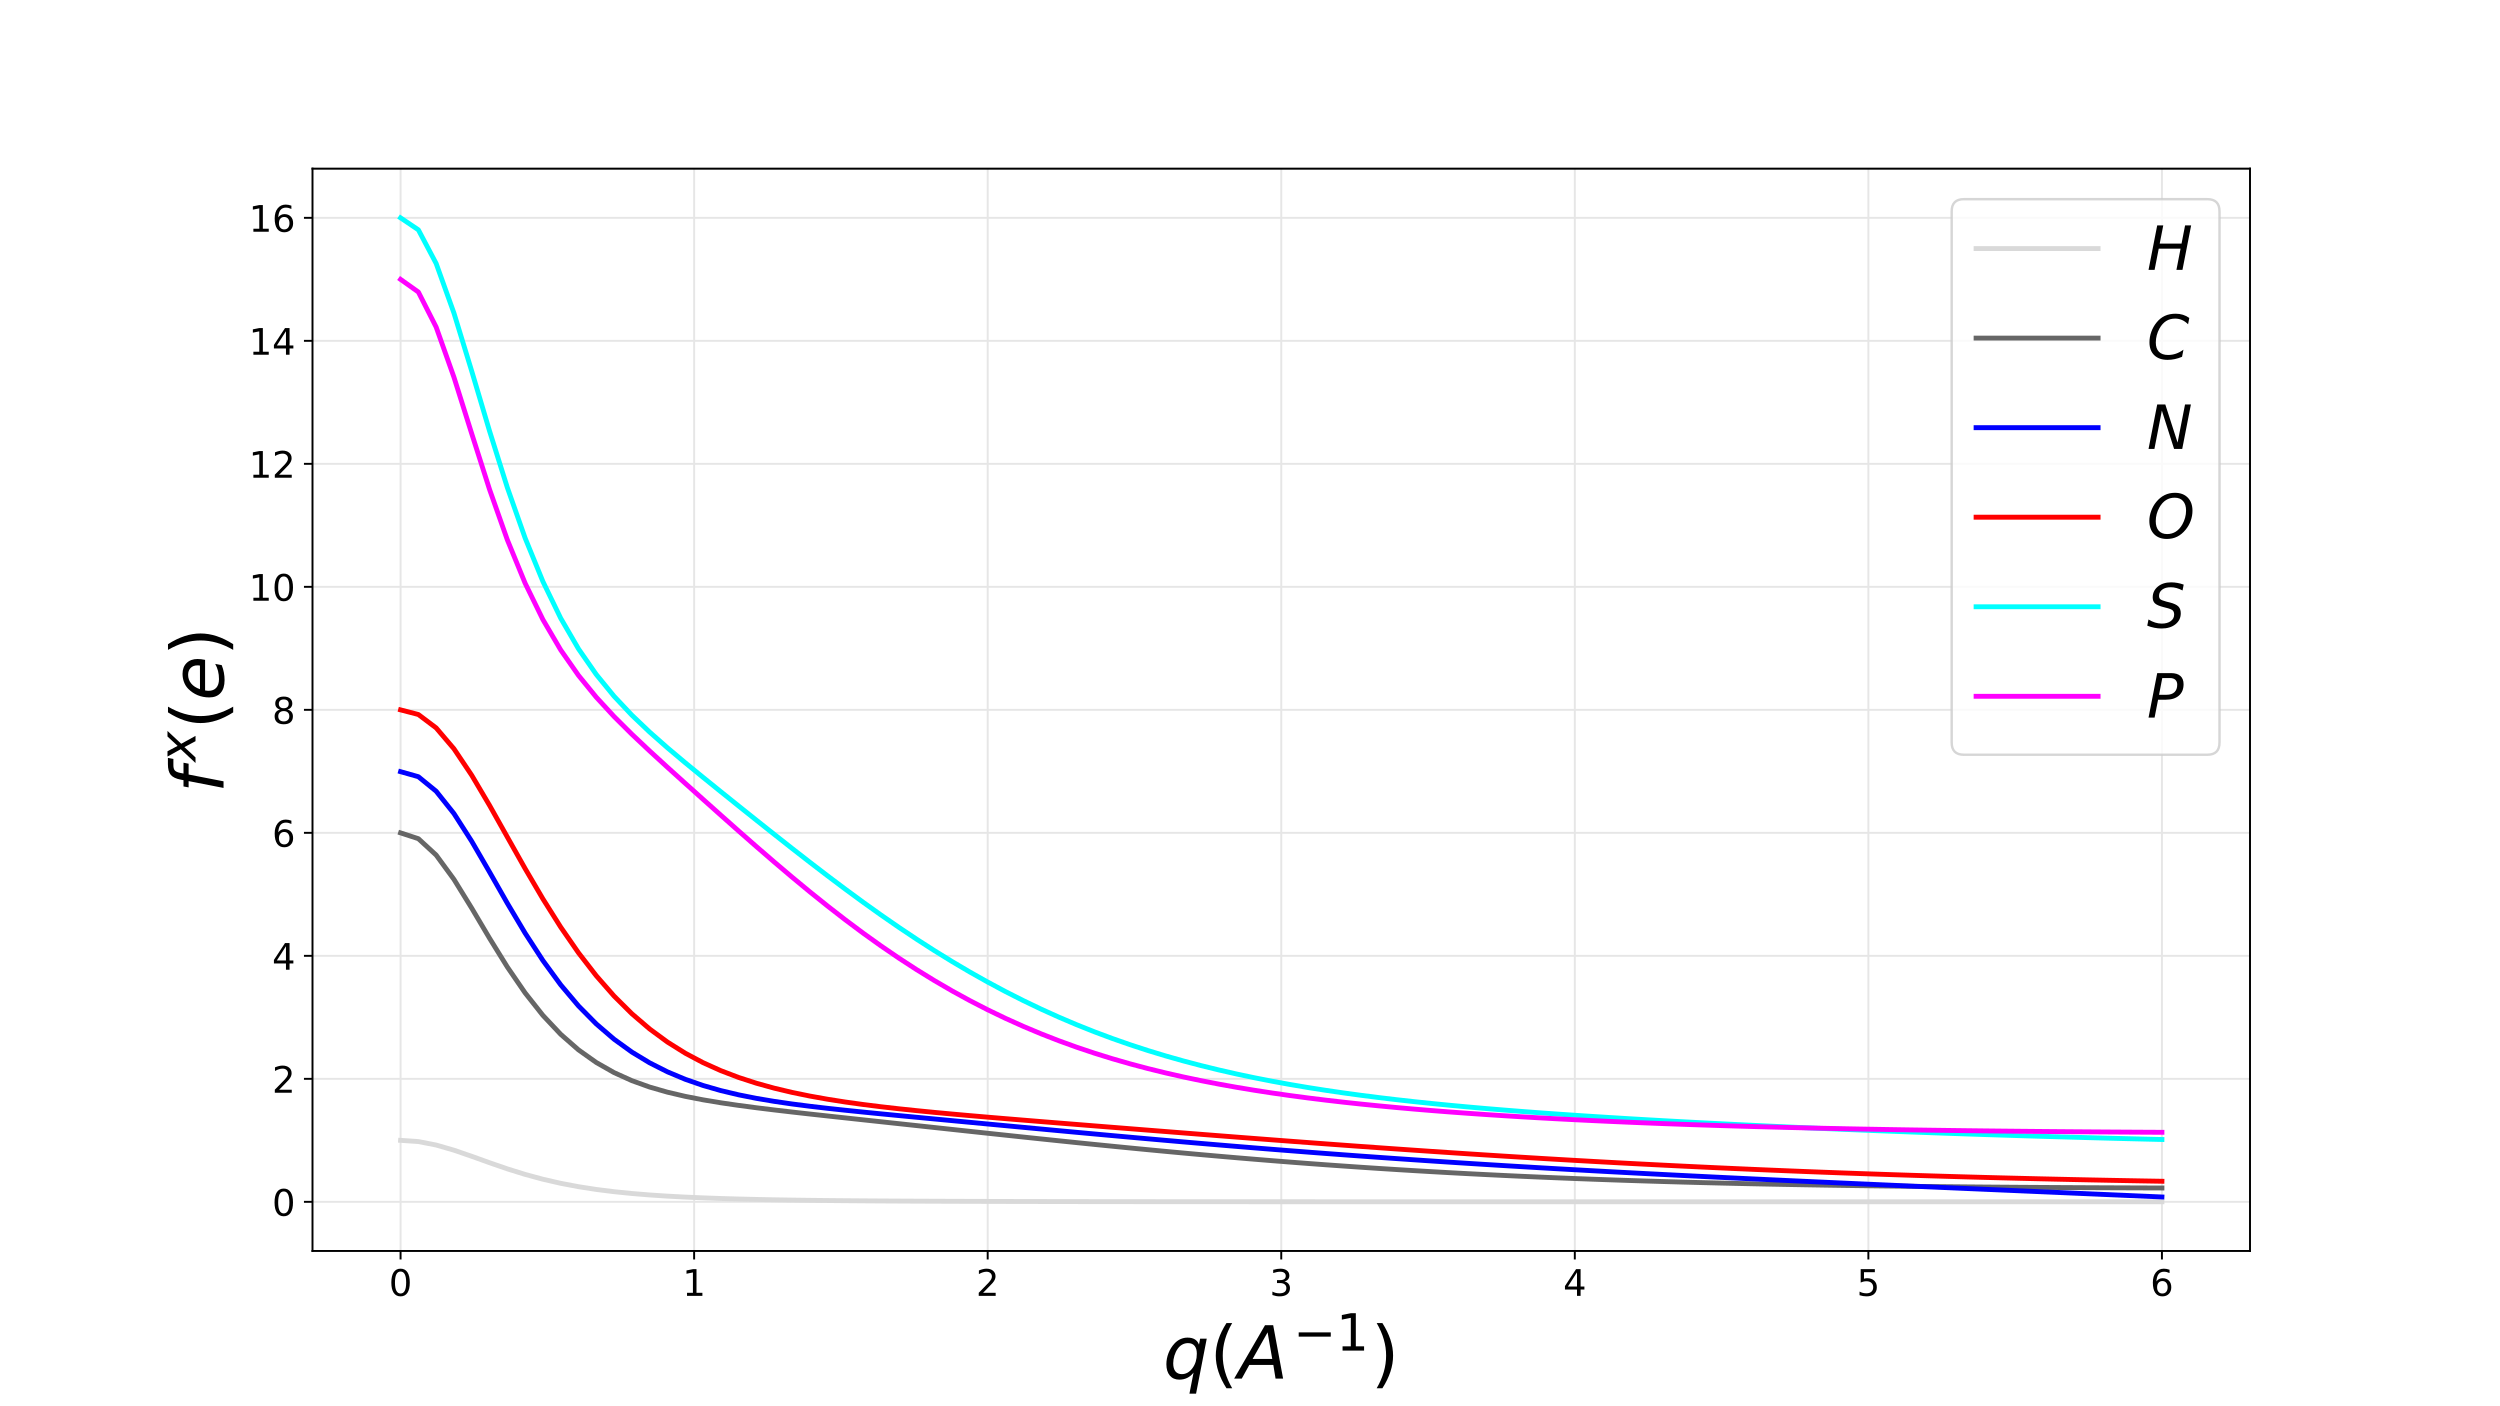 <?xml version="1.0" encoding="utf-8" standalone="no"?>
<!DOCTYPE svg PUBLIC "-//W3C//DTD SVG 1.1//EN"
  "http://www.w3.org/Graphics/SVG/1.1/DTD/svg11.dtd">
<!-- Created with matplotlib (https://matplotlib.org/) -->
<svg height="576pt" version="1.1" viewBox="0 0 1024.5 576" width="1024.5pt" xmlns="http://www.w3.org/2000/svg" xmlns:xlink="http://www.w3.org/1999/xlink">
 <defs>
  <style type="text/css">
*{stroke-linecap:butt;stroke-linejoin:round;}
  </style>
 </defs>
 <g id="figure_1">
  <g id="patch_1">
   <path d="M 0 576 
L 1024.5 576 
L 1024.5 0 
L 0 0 
z
" style="fill:#ffffff;"/>
  </g>
  <g id="axes_1">
   <g id="patch_2">
    <path d="M 128.062 512.64 
L 922.05 512.64 
L 922.05 69.12 
L 128.062 69.12 
z
" style="fill:#ffffff;"/>
   </g>
   <g id="matplotlib.axis_1">
    <g id="xtick_1">
     <g id="line2d_1">
      <path clip-path="url(#p437714b1fe)" d="M 164.153 512.64 
L 164.153 69.12 
" style="fill:none;stroke:#e6e6e6;stroke-linecap:square;stroke-width:0.8;"/>
     </g>
     <g id="line2d_2">
      <defs>
       <path d="M 0 0 
L 0 3.5 
" id="mf5ac8e83c7" style="stroke:#000000;stroke-width:0.8;"/>
      </defs>
      <g>
       <use style="stroke:#000000;stroke-width:0.8;" x="164.153" xlink:href="#mf5ac8e83c7" y="512.64"/>
      </g>
     </g>
     <g id="text_1">
      <!-- 0 -->
      <defs>
       <path d="M 31.781 66.406 
Q 24.172 66.406 20.328 58.906 
Q 16.5 51.422 16.5 36.375 
Q 16.5 21.391 20.328 13.891 
Q 24.172 6.391 31.781 6.391 
Q 39.453 6.391 43.281 13.891 
Q 47.125 21.391 47.125 36.375 
Q 47.125 51.422 43.281 58.906 
Q 39.453 66.406 31.781 66.406 
z
M 31.781 74.219 
Q 44.047 74.219 50.516 64.516 
Q 56.984 54.828 56.984 36.375 
Q 56.984 17.969 50.516 8.266 
Q 44.047 -1.422 31.781 -1.422 
Q 19.531 -1.422 13.062 8.266 
Q 6.594 17.969 6.594 36.375 
Q 6.594 54.828 13.062 64.516 
Q 19.531 74.219 31.781 74.219 
z
" id="DejaVuSans-48"/>
      </defs>
      <g transform="translate(159.381 531.038)scale(0.15 -0.15)">
       <use xlink:href="#DejaVuSans-48"/>
      </g>
     </g>
    </g>
    <g id="xtick_2">
     <g id="line2d_3">
      <path clip-path="url(#p437714b1fe)" d="M 284.454 512.64 
L 284.454 69.12 
" style="fill:none;stroke:#e6e6e6;stroke-linecap:square;stroke-width:0.8;"/>
     </g>
     <g id="line2d_4">
      <g>
       <use style="stroke:#000000;stroke-width:0.8;" x="284.454" xlink:href="#mf5ac8e83c7" y="512.64"/>
      </g>
     </g>
     <g id="text_2">
      <!-- 1 -->
      <defs>
       <path d="M 12.406 8.297 
L 28.516 8.297 
L 28.516 63.922 
L 10.984 60.406 
L 10.984 69.391 
L 28.422 72.906 
L 38.281 72.906 
L 38.281 8.297 
L 54.391 8.297 
L 54.391 0 
L 12.406 0 
z
" id="DejaVuSans-49"/>
      </defs>
      <g transform="translate(279.682 531.038)scale(0.15 -0.15)">
       <use xlink:href="#DejaVuSans-49"/>
      </g>
     </g>
    </g>
    <g id="xtick_3">
     <g id="line2d_5">
      <path clip-path="url(#p437714b1fe)" d="M 404.755 512.64 
L 404.755 69.12 
" style="fill:none;stroke:#e6e6e6;stroke-linecap:square;stroke-width:0.8;"/>
     </g>
     <g id="line2d_6">
      <g>
       <use style="stroke:#000000;stroke-width:0.8;" x="404.755" xlink:href="#mf5ac8e83c7" y="512.64"/>
      </g>
     </g>
     <g id="text_3">
      <!-- 2 -->
      <defs>
       <path d="M 19.188 8.297 
L 53.609 8.297 
L 53.609 0 
L 7.328 0 
L 7.328 8.297 
Q 12.938 14.109 22.625 23.891 
Q 32.328 33.688 34.812 36.531 
Q 39.547 41.844 41.422 45.531 
Q 43.312 49.219 43.312 52.781 
Q 43.312 58.594 39.234 62.25 
Q 35.156 65.922 28.609 65.922 
Q 23.969 65.922 18.812 64.312 
Q 13.672 62.703 7.812 59.422 
L 7.812 69.391 
Q 13.766 71.781 18.938 73 
Q 24.125 74.219 28.422 74.219 
Q 39.75 74.219 46.484 68.547 
Q 53.219 62.891 53.219 53.422 
Q 53.219 48.922 51.531 44.891 
Q 49.859 40.875 45.406 35.406 
Q 44.188 33.984 37.641 27.219 
Q 31.109 20.453 19.188 8.297 
z
" id="DejaVuSans-50"/>
      </defs>
      <g transform="translate(399.983 531.038)scale(0.15 -0.15)">
       <use xlink:href="#DejaVuSans-50"/>
      </g>
     </g>
    </g>
    <g id="xtick_4">
     <g id="line2d_7">
      <path clip-path="url(#p437714b1fe)" d="M 525.056 512.64 
L 525.056 69.12 
" style="fill:none;stroke:#e6e6e6;stroke-linecap:square;stroke-width:0.8;"/>
     </g>
     <g id="line2d_8">
      <g>
       <use style="stroke:#000000;stroke-width:0.8;" x="525.056" xlink:href="#mf5ac8e83c7" y="512.64"/>
      </g>
     </g>
     <g id="text_4">
      <!-- 3 -->
      <defs>
       <path d="M 40.578 39.312 
Q 47.656 37.797 51.625 33 
Q 55.609 28.219 55.609 21.188 
Q 55.609 10.406 48.188 4.484 
Q 40.766 -1.422 27.094 -1.422 
Q 22.516 -1.422 17.656 -0.516 
Q 12.797 0.391 7.625 2.203 
L 7.625 11.719 
Q 11.719 9.328 16.594 8.109 
Q 21.484 6.891 26.812 6.891 
Q 36.078 6.891 40.938 10.547 
Q 45.797 14.203 45.797 21.188 
Q 45.797 27.641 41.281 31.266 
Q 36.766 34.906 28.719 34.906 
L 20.219 34.906 
L 20.219 43.016 
L 29.109 43.016 
Q 36.375 43.016 40.234 45.922 
Q 44.094 48.828 44.094 54.297 
Q 44.094 59.906 40.109 62.906 
Q 36.141 65.922 28.719 65.922 
Q 24.656 65.922 20.016 65.031 
Q 15.375 64.156 9.812 62.312 
L 9.812 71.094 
Q 15.438 72.656 20.344 73.438 
Q 25.25 74.219 29.594 74.219 
Q 40.828 74.219 47.359 69.109 
Q 53.906 64.016 53.906 55.328 
Q 53.906 49.266 50.438 45.094 
Q 46.969 40.922 40.578 39.312 
z
" id="DejaVuSans-51"/>
      </defs>
      <g transform="translate(520.284 531.038)scale(0.15 -0.15)">
       <use xlink:href="#DejaVuSans-51"/>
      </g>
     </g>
    </g>
    <g id="xtick_5">
     <g id="line2d_9">
      <path clip-path="url(#p437714b1fe)" d="M 645.357 512.64 
L 645.357 69.12 
" style="fill:none;stroke:#e6e6e6;stroke-linecap:square;stroke-width:0.8;"/>
     </g>
     <g id="line2d_10">
      <g>
       <use style="stroke:#000000;stroke-width:0.8;" x="645.357" xlink:href="#mf5ac8e83c7" y="512.64"/>
      </g>
     </g>
     <g id="text_5">
      <!-- 4 -->
      <defs>
       <path d="M 37.797 64.312 
L 12.891 25.391 
L 37.797 25.391 
z
M 35.203 72.906 
L 47.609 72.906 
L 47.609 25.391 
L 58.016 25.391 
L 58.016 17.188 
L 47.609 17.188 
L 47.609 0 
L 37.797 0 
L 37.797 17.188 
L 4.891 17.188 
L 4.891 26.703 
z
" id="DejaVuSans-52"/>
      </defs>
      <g transform="translate(640.586 531.038)scale(0.15 -0.15)">
       <use xlink:href="#DejaVuSans-52"/>
      </g>
     </g>
    </g>
    <g id="xtick_6">
     <g id="line2d_11">
      <path clip-path="url(#p437714b1fe)" d="M 765.659 512.64 
L 765.659 69.12 
" style="fill:none;stroke:#e6e6e6;stroke-linecap:square;stroke-width:0.8;"/>
     </g>
     <g id="line2d_12">
      <g>
       <use style="stroke:#000000;stroke-width:0.8;" x="765.659" xlink:href="#mf5ac8e83c7" y="512.64"/>
      </g>
     </g>
     <g id="text_6">
      <!-- 5 -->
      <defs>
       <path d="M 10.797 72.906 
L 49.516 72.906 
L 49.516 64.594 
L 19.828 64.594 
L 19.828 46.734 
Q 21.969 47.469 24.109 47.828 
Q 26.266 48.188 28.422 48.188 
Q 40.625 48.188 47.75 41.5 
Q 54.891 34.812 54.891 23.391 
Q 54.891 11.625 47.562 5.094 
Q 40.234 -1.422 26.906 -1.422 
Q 22.312 -1.422 17.547 -0.641 
Q 12.797 0.141 7.719 1.703 
L 7.719 11.625 
Q 12.109 9.234 16.797 8.062 
Q 21.484 6.891 26.703 6.891 
Q 35.156 6.891 40.078 11.328 
Q 45.016 15.766 45.016 23.391 
Q 45.016 31 40.078 35.438 
Q 35.156 39.891 26.703 39.891 
Q 22.75 39.891 18.812 39.016 
Q 14.891 38.141 10.797 36.281 
z
" id="DejaVuSans-53"/>
      </defs>
      <g transform="translate(760.887 531.038)scale(0.15 -0.15)">
       <use xlink:href="#DejaVuSans-53"/>
      </g>
     </g>
    </g>
    <g id="xtick_7">
     <g id="line2d_13">
      <path clip-path="url(#p437714b1fe)" d="M 885.96 512.64 
L 885.96 69.12 
" style="fill:none;stroke:#e6e6e6;stroke-linecap:square;stroke-width:0.8;"/>
     </g>
     <g id="line2d_14">
      <g>
       <use style="stroke:#000000;stroke-width:0.8;" x="885.96" xlink:href="#mf5ac8e83c7" y="512.64"/>
      </g>
     </g>
     <g id="text_7">
      <!-- 6 -->
      <defs>
       <path d="M 33.016 40.375 
Q 26.375 40.375 22.484 35.828 
Q 18.609 31.297 18.609 23.391 
Q 18.609 15.531 22.484 10.953 
Q 26.375 6.391 33.016 6.391 
Q 39.656 6.391 43.531 10.953 
Q 47.406 15.531 47.406 23.391 
Q 47.406 31.297 43.531 35.828 
Q 39.656 40.375 33.016 40.375 
z
M 52.594 71.297 
L 52.594 62.312 
Q 48.875 64.062 45.094 64.984 
Q 41.312 65.922 37.594 65.922 
Q 27.828 65.922 22.672 59.328 
Q 17.531 52.734 16.797 39.406 
Q 19.672 43.656 24.016 45.922 
Q 28.375 48.188 33.594 48.188 
Q 44.578 48.188 50.953 41.516 
Q 57.328 34.859 57.328 23.391 
Q 57.328 12.156 50.688 5.359 
Q 44.047 -1.422 33.016 -1.422 
Q 20.359 -1.422 13.672 8.266 
Q 6.984 17.969 6.984 36.375 
Q 6.984 53.656 15.188 63.938 
Q 23.391 74.219 37.203 74.219 
Q 40.922 74.219 44.703 73.484 
Q 48.484 72.75 52.594 71.297 
z
" id="DejaVuSans-54"/>
      </defs>
      <g transform="translate(881.188 531.038)scale(0.15 -0.15)">
       <use xlink:href="#DejaVuSans-54"/>
      </g>
     </g>
    </g>
    <g id="text_8">
     <!-- $q(A^{-1})$ -->
     <defs>
      <path d="M 41.703 8.203 
Q 38.094 3.469 33.172 1.016 
Q 28.266 -1.422 22.312 -1.422 
Q 14.016 -1.422 9.297 4.172 
Q 4.594 9.766 4.594 19.578 
Q 4.594 27.484 7.5 34.859 
Q 10.406 42.234 15.828 48.094 
Q 19.344 51.906 23.906 53.953 
Q 28.469 56 33.5 56 
Q 39.547 56 43.453 53.609 
Q 47.359 51.219 49.125 46.391 
L 50.688 54.594 
L 59.719 54.594 
L 45.125 -20.609 
L 36.078 -20.609 
z
M 13.922 20.906 
Q 13.922 13.672 16.938 9.891 
Q 19.969 6.109 25.688 6.109 
Q 34.188 6.109 40.188 14.234 
Q 46.188 22.359 46.188 33.984 
Q 46.188 41.016 43.078 44.75 
Q 39.984 48.484 34.188 48.484 
Q 29.938 48.484 26.312 46.5 
Q 22.703 44.531 20.016 40.719 
Q 17.188 36.719 15.547 31.344 
Q 13.922 25.984 13.922 20.906 
z
" id="DejaVuSans-Oblique-113"/>
      <path d="M 31 75.875 
Q 24.469 64.656 21.281 53.656 
Q 18.109 42.672 18.109 31.391 
Q 18.109 20.125 21.312 9.062 
Q 24.516 -2 31 -13.188 
L 23.188 -13.188 
Q 15.875 -1.703 12.234 9.375 
Q 8.594 20.453 8.594 31.391 
Q 8.594 42.281 12.203 53.312 
Q 15.828 64.359 23.188 75.875 
z
" id="DejaVuSans-40"/>
      <path d="M 36.812 72.906 
L 48 72.906 
L 61.531 0 
L 51.219 0 
L 48.188 18.703 
L 15.375 18.703 
L 5.078 0 
L -5.328 0 
z
M 40.375 63.188 
L 19.922 26.906 
L 46.688 26.906 
z
" id="DejaVuSans-Oblique-65"/>
      <path d="M 10.594 35.5 
L 73.188 35.5 
L 73.188 27.203 
L 10.594 27.203 
z
" id="DejaVuSans-8722"/>
      <path d="M 8.016 75.875 
L 15.828 75.875 
Q 23.141 64.359 26.781 53.312 
Q 30.422 42.281 30.422 31.391 
Q 30.422 20.453 26.781 9.375 
Q 23.141 -1.703 15.828 -13.188 
L 8.016 -13.188 
Q 14.5 -2 17.703 9.062 
Q 20.906 20.125 20.906 31.391 
Q 20.906 42.672 17.703 53.656 
Q 14.5 64.656 8.016 75.875 
z
" id="DejaVuSans-41"/>
     </defs>
     <g transform="translate(476.606 565.157)scale(0.3 -0.3)">
      <use transform="translate(0 0.684)" xlink:href="#DejaVuSans-Oblique-113"/>
      <use transform="translate(63.477 0.684)" xlink:href="#DejaVuSans-40"/>
      <use transform="translate(102.49 0.684)" xlink:href="#DejaVuSans-Oblique-65"/>
      <use transform="translate(177.915 38.966)scale(0.7)" xlink:href="#DejaVuSans-8722"/>
      <use transform="translate(236.568 38.966)scale(0.7)" xlink:href="#DejaVuSans-49"/>
      <use transform="translate(283.838 0.684)" xlink:href="#DejaVuSans-41"/>
     </g>
    </g>
   </g>
   <g id="matplotlib.axis_2">
    <g id="ytick_1">
     <g id="line2d_15">
      <path clip-path="url(#p437714b1fe)" d="M 128.062 492.513 
L 922.05 492.513 
" style="fill:none;stroke:#e6e6e6;stroke-linecap:square;stroke-width:0.8;"/>
     </g>
     <g id="line2d_16">
      <defs>
       <path d="M 0 0 
L -3.5 0 
" id="m89a4ca7a07" style="stroke:#000000;stroke-width:0.8;"/>
      </defs>
      <g>
       <use style="stroke:#000000;stroke-width:0.8;" x="128.062" xlink:href="#m89a4ca7a07" y="492.513"/>
      </g>
     </g>
     <g id="text_9">
      <!-- 0 -->
      <g transform="translate(111.519 498.212)scale(0.15 -0.15)">
       <use xlink:href="#DejaVuSans-48"/>
      </g>
     </g>
    </g>
    <g id="ytick_2">
     <g id="line2d_17">
      <path clip-path="url(#p437714b1fe)" d="M 128.062 442.108 
L 922.05 442.108 
" style="fill:none;stroke:#e6e6e6;stroke-linecap:square;stroke-width:0.8;"/>
     </g>
     <g id="line2d_18">
      <g>
       <use style="stroke:#000000;stroke-width:0.8;" x="128.062" xlink:href="#m89a4ca7a07" y="442.108"/>
      </g>
     </g>
     <g id="text_10">
      <!-- 2 -->
      <g transform="translate(111.519 447.807)scale(0.15 -0.15)">
       <use xlink:href="#DejaVuSans-50"/>
      </g>
     </g>
    </g>
    <g id="ytick_3">
     <g id="line2d_19">
      <path clip-path="url(#p437714b1fe)" d="M 128.062 391.703 
L 922.05 391.703 
" style="fill:none;stroke:#e6e6e6;stroke-linecap:square;stroke-width:0.8;"/>
     </g>
     <g id="line2d_20">
      <g>
       <use style="stroke:#000000;stroke-width:0.8;" x="128.062" xlink:href="#m89a4ca7a07" y="391.703"/>
      </g>
     </g>
     <g id="text_11">
      <!-- 4 -->
      <g transform="translate(111.519 397.402)scale(0.15 -0.15)">
       <use xlink:href="#DejaVuSans-52"/>
      </g>
     </g>
    </g>
    <g id="ytick_4">
     <g id="line2d_21">
      <path clip-path="url(#p437714b1fe)" d="M 128.062 341.299 
L 922.05 341.299 
" style="fill:none;stroke:#e6e6e6;stroke-linecap:square;stroke-width:0.8;"/>
     </g>
     <g id="line2d_22">
      <g>
       <use style="stroke:#000000;stroke-width:0.8;" x="128.062" xlink:href="#m89a4ca7a07" y="341.299"/>
      </g>
     </g>
     <g id="text_12">
      <!-- 6 -->
      <g transform="translate(111.519 346.997)scale(0.15 -0.15)">
       <use xlink:href="#DejaVuSans-54"/>
      </g>
     </g>
    </g>
    <g id="ytick_5">
     <g id="line2d_23">
      <path clip-path="url(#p437714b1fe)" d="M 128.062 290.894 
L 922.05 290.894 
" style="fill:none;stroke:#e6e6e6;stroke-linecap:square;stroke-width:0.8;"/>
     </g>
     <g id="line2d_24">
      <g>
       <use style="stroke:#000000;stroke-width:0.8;" x="128.062" xlink:href="#m89a4ca7a07" y="290.894"/>
      </g>
     </g>
     <g id="text_13">
      <!-- 8 -->
      <defs>
       <path d="M 31.781 34.625 
Q 24.75 34.625 20.719 30.859 
Q 16.703 27.094 16.703 20.516 
Q 16.703 13.922 20.719 10.156 
Q 24.75 6.391 31.781 6.391 
Q 38.812 6.391 42.859 10.172 
Q 46.922 13.969 46.922 20.516 
Q 46.922 27.094 42.891 30.859 
Q 38.875 34.625 31.781 34.625 
z
M 21.922 38.812 
Q 15.578 40.375 12.031 44.719 
Q 8.5 49.078 8.5 55.328 
Q 8.5 64.062 14.719 69.141 
Q 20.953 74.219 31.781 74.219 
Q 42.672 74.219 48.875 69.141 
Q 55.078 64.062 55.078 55.328 
Q 55.078 49.078 51.531 44.719 
Q 48 40.375 41.703 38.812 
Q 48.828 37.156 52.797 32.312 
Q 56.781 27.484 56.781 20.516 
Q 56.781 9.906 50.312 4.234 
Q 43.844 -1.422 31.781 -1.422 
Q 19.734 -1.422 13.25 4.234 
Q 6.781 9.906 6.781 20.516 
Q 6.781 27.484 10.781 32.312 
Q 14.797 37.156 21.922 38.812 
z
M 18.312 54.391 
Q 18.312 48.734 21.844 45.562 
Q 25.391 42.391 31.781 42.391 
Q 38.141 42.391 41.719 45.562 
Q 45.312 48.734 45.312 54.391 
Q 45.312 60.062 41.719 63.234 
Q 38.141 66.406 31.781 66.406 
Q 25.391 66.406 21.844 63.234 
Q 18.312 60.062 18.312 54.391 
z
" id="DejaVuSans-56"/>
      </defs>
      <g transform="translate(111.519 296.593)scale(0.15 -0.15)">
       <use xlink:href="#DejaVuSans-56"/>
      </g>
     </g>
    </g>
    <g id="ytick_6">
     <g id="line2d_25">
      <path clip-path="url(#p437714b1fe)" d="M 128.062 240.489 
L 922.05 240.489 
" style="fill:none;stroke:#e6e6e6;stroke-linecap:square;stroke-width:0.8;"/>
     </g>
     <g id="line2d_26">
      <g>
       <use style="stroke:#000000;stroke-width:0.8;" x="128.062" xlink:href="#m89a4ca7a07" y="240.489"/>
      </g>
     </g>
     <g id="text_14">
      <!-- 10 -->
      <g transform="translate(101.975 246.188)scale(0.15 -0.15)">
       <use xlink:href="#DejaVuSans-49"/>
       <use x="63.623" xlink:href="#DejaVuSans-48"/>
      </g>
     </g>
    </g>
    <g id="ytick_7">
     <g id="line2d_27">
      <path clip-path="url(#p437714b1fe)" d="M 128.062 190.084 
L 922.05 190.084 
" style="fill:none;stroke:#e6e6e6;stroke-linecap:square;stroke-width:0.8;"/>
     </g>
     <g id="line2d_28">
      <g>
       <use style="stroke:#000000;stroke-width:0.8;" x="128.062" xlink:href="#m89a4ca7a07" y="190.084"/>
      </g>
     </g>
     <g id="text_15">
      <!-- 12 -->
      <g transform="translate(101.975 195.783)scale(0.15 -0.15)">
       <use xlink:href="#DejaVuSans-49"/>
       <use x="63.623" xlink:href="#DejaVuSans-50"/>
      </g>
     </g>
    </g>
    <g id="ytick_8">
     <g id="line2d_29">
      <path clip-path="url(#p437714b1fe)" d="M 128.062 139.68 
L 922.05 139.68 
" style="fill:none;stroke:#e6e6e6;stroke-linecap:square;stroke-width:0.8;"/>
     </g>
     <g id="line2d_30">
      <g>
       <use style="stroke:#000000;stroke-width:0.8;" x="128.062" xlink:href="#m89a4ca7a07" y="139.68"/>
      </g>
     </g>
     <g id="text_16">
      <!-- 14 -->
      <g transform="translate(101.975 145.379)scale(0.15 -0.15)">
       <use xlink:href="#DejaVuSans-49"/>
       <use x="63.623" xlink:href="#DejaVuSans-52"/>
      </g>
     </g>
    </g>
    <g id="ytick_9">
     <g id="line2d_31">
      <path clip-path="url(#p437714b1fe)" d="M 128.062 89.275 
L 922.05 89.275 
" style="fill:none;stroke:#e6e6e6;stroke-linecap:square;stroke-width:0.8;"/>
     </g>
     <g id="line2d_32">
      <g>
       <use style="stroke:#000000;stroke-width:0.8;" x="128.062" xlink:href="#m89a4ca7a07" y="89.275"/>
      </g>
     </g>
     <g id="text_17">
      <!-- 16 -->
      <g transform="translate(101.975 94.974)scale(0.15 -0.15)">
       <use xlink:href="#DejaVuSans-49"/>
       <use x="63.623" xlink:href="#DejaVuSans-54"/>
      </g>
     </g>
    </g>
    <g id="text_18">
     <!-- $f^x(e)$ -->
     <defs>
      <path d="M 47.797 75.984 
L 46.391 68.5 
L 37.797 68.5 
Q 32.906 68.5 30.688 66.578 
Q 28.469 64.656 27.391 59.516 
L 26.422 54.688 
L 41.219 54.688 
L 39.891 47.703 
L 25.094 47.703 
L 15.828 0 
L 6.781 0 
L 16.109 47.703 
L 7.516 47.703 
L 8.797 54.688 
L 17.391 54.688 
L 18.109 58.5 
Q 19.969 68.172 24.625 72.078 
Q 29.297 75.984 39.312 75.984 
z
" id="DejaVuSans-Oblique-102"/>
      <path d="M 60.016 54.688 
L 34.906 27.875 
L 50.297 0 
L 39.984 0 
L 28.422 21.688 
L 8.297 0 
L -2.594 0 
L 24.312 28.812 
L 10.016 54.688 
L 20.312 54.688 
L 30.812 34.906 
L 49.125 54.688 
z
" id="DejaVuSans-Oblique-120"/>
      <path d="M 48.094 32.234 
Q 48.25 33.016 48.312 33.844 
Q 48.391 34.672 48.391 35.5 
Q 48.391 41.453 44.891 44.922 
Q 41.406 48.391 35.406 48.391 
Q 28.719 48.391 23.578 44.156 
Q 18.453 39.938 15.828 32.172 
z
M 55.906 25.203 
L 14.109 25.203 
Q 13.812 23.344 13.719 22.266 
Q 13.625 21.188 13.625 20.406 
Q 13.625 13.625 17.797 9.906 
Q 21.969 6.203 29.594 6.203 
Q 35.453 6.203 40.672 7.516 
Q 45.906 8.844 50.391 11.375 
L 48.688 2.484 
Q 43.844 0.531 38.688 -0.438 
Q 33.547 -1.422 28.219 -1.422 
Q 16.844 -1.422 10.719 4.016 
Q 4.594 9.469 4.594 19.484 
Q 4.594 28.031 7.641 35.375 
Q 10.688 42.719 16.609 48.484 
Q 20.406 52.094 25.656 54.047 
Q 30.906 56 36.812 56 
Q 46.094 56 51.578 50.438 
Q 57.078 44.875 57.078 35.5 
Q 57.078 33.25 56.781 30.688 
Q 56.5 28.125 55.906 25.203 
z
" id="DejaVuSans-Oblique-101"/>
     </defs>
     <g transform="translate(91.736 324.93)rotate(-90)scale(0.3 -0.3)">
      <use transform="translate(0 0.438)" xlink:href="#DejaVuSans-Oblique-102"/>
      <use transform="translate(42.653 38.719)scale(0.7)" xlink:href="#DejaVuSans-Oblique-120"/>
      <use transform="translate(86.813 0.438)" xlink:href="#DejaVuSans-40"/>
      <use transform="translate(125.827 0.438)" xlink:href="#DejaVuSans-Oblique-101"/>
      <use transform="translate(187.35 0.438)" xlink:href="#DejaVuSans-41"/>
     </g>
    </g>
   </g>
   <g id="line2d_33">
    <path clip-path="url(#p437714b1fe)" d="M 164.153 467.314 
L 171.444 467.816 
L 178.735 469.236 
L 186.026 471.35 
L 193.317 473.86 
L 200.608 476.483 
L 207.899 478.998 
L 215.19 481.273 
L 222.481 483.25 
L 229.772 484.92 
L 237.063 486.305 
L 244.354 487.438 
L 251.645 488.357 
L 258.936 489.098 
L 266.227 489.694 
L 273.518 490.175 
L 280.808 490.564 
L 288.099 490.881 
L 295.39 491.141 
L 302.681 491.354 
L 309.972 491.529 
L 317.263 491.674 
L 324.554 491.795 
L 331.845 491.894 
L 339.136 491.977 
L 346.427 492.047 
L 353.718 492.105 
L 361.009 492.155 
L 368.3 492.197 
L 375.591 492.234 
L 382.882 492.265 
L 390.173 492.293 
L 397.464 492.317 
L 404.755 492.338 
L 412.046 492.357 
L 419.337 492.373 
L 426.628 492.388 
L 433.919 492.401 
L 441.21 492.412 
L 448.501 492.422 
L 455.792 492.43 
L 463.083 492.438 
L 470.374 492.444 
L 477.665 492.45 
L 484.956 492.455 
L 492.247 492.459 
L 499.538 492.463 
L 506.829 492.466 
L 514.12 492.468 
L 521.411 492.47 
L 528.702 492.472 
L 535.993 492.473 
L 543.284 492.475 
L 550.575 492.476 
L 557.866 492.477 
L 565.157 492.477 
L 572.448 492.478 
L 579.739 492.478 
L 587.03 492.479 
L 594.321 492.479 
L 601.612 492.479 
L 608.902 492.479 
L 616.193 492.479 
L 623.484 492.48 
L 630.775 492.48 
L 638.066 492.48 
L 645.357 492.48 
L 652.648 492.48 
L 659.939 492.48 
L 667.23 492.48 
L 674.521 492.48 
L 681.812 492.48 
L 689.103 492.48 
L 696.394 492.48 
L 703.685 492.48 
L 710.976 492.48 
L 718.267 492.48 
L 725.558 492.48 
L 732.849 492.48 
L 740.14 492.48 
L 747.431 492.48 
L 754.722 492.48 
L 762.013 492.48 
L 769.304 492.48 
L 776.595 492.48 
L 783.886 492.48 
L 791.177 492.48 
L 798.468 492.48 
L 805.759 492.48 
L 813.05 492.48 
L 820.341 492.48 
L 827.632 492.48 
L 834.923 492.48 
L 842.214 492.48 
L 849.505 492.48 
L 856.796 492.48 
L 864.087 492.48 
L 871.378 492.48 
L 878.669 492.48 
L 885.96 492.48 
" style="fill:none;stroke:#d9d9d9;stroke-linecap:square;stroke-width:2;"/>
   </g>
   <g id="line2d_34">
    <path clip-path="url(#p437714b1fe)" d="M 164.153 341.319 
L 171.444 343.693 
L 178.735 350.406 
L 186.026 360.373 
L 193.317 372.183 
L 200.608 384.488 
L 207.899 396.263 
L 215.19 406.891 
L 222.481 416.1 
L 229.772 423.85 
L 237.063 430.235 
L 244.354 435.41 
L 251.645 439.555 
L 258.936 442.852 
L 266.227 445.475 
L 273.518 447.576 
L 280.808 449.286 
L 288.099 450.708 
L 295.39 451.923 
L 302.681 452.992 
L 309.972 453.958 
L 317.263 454.854 
L 324.554 455.704 
L 331.845 456.524 
L 339.136 457.326 
L 346.427 458.118 
L 353.718 458.906 
L 361.009 459.691 
L 368.3 460.477 
L 375.591 461.264 
L 382.882 462.051 
L 390.173 462.838 
L 397.464 463.624 
L 404.755 464.407 
L 412.046 465.187 
L 419.337 465.962 
L 426.628 466.731 
L 433.919 467.492 
L 441.21 468.244 
L 448.501 468.987 
L 455.792 469.718 
L 463.083 470.437 
L 470.374 471.143 
L 477.665 471.835 
L 484.956 472.512 
L 492.247 473.174 
L 499.538 473.819 
L 506.829 474.448 
L 514.12 475.059 
L 521.411 475.653 
L 528.702 476.228 
L 535.993 476.786 
L 543.284 477.325 
L 550.575 477.845 
L 557.866 478.347 
L 565.157 478.83 
L 572.448 479.295 
L 579.739 479.741 
L 587.03 480.169 
L 594.321 480.578 
L 601.612 480.97 
L 608.902 481.344 
L 616.193 481.701 
L 623.484 482.041 
L 630.775 482.364 
L 638.066 482.671 
L 645.357 482.963 
L 652.648 483.239 
L 659.939 483.5 
L 667.23 483.748 
L 674.521 483.981 
L 681.812 484.201 
L 689.103 484.408 
L 696.394 484.603 
L 703.685 484.786 
L 710.976 484.957 
L 718.267 485.118 
L 725.558 485.269 
L 732.849 485.41 
L 740.14 485.541 
L 747.431 485.664 
L 754.722 485.778 
L 762.013 485.884 
L 769.304 485.983 
L 776.595 486.074 
L 783.886 486.159 
L 791.177 486.238 
L 798.468 486.31 
L 805.759 486.378 
L 813.05 486.44 
L 820.341 486.497 
L 827.632 486.549 
L 834.923 486.597 
L 842.214 486.642 
L 849.505 486.683 
L 856.796 486.72 
L 864.087 486.754 
L 871.378 486.785 
L 878.669 486.814 
L 885.96 486.84 
" style="fill:none;stroke:#666666;stroke-linecap:square;stroke-width:2;"/>
   </g>
   <g id="line2d_35">
    <path clip-path="url(#p437714b1fe)" d="M 164.153 316.232 
L 171.444 318.296 
L 178.735 324.243 
L 186.026 333.394 
L 193.317 344.783 
L 200.608 357.355 
L 207.899 370.144 
L 215.19 382.395 
L 222.481 393.622 
L 229.772 403.581 
L 237.063 412.222 
L 244.354 419.61 
L 251.645 425.868 
L 258.936 431.138 
L 266.227 435.554 
L 273.518 439.237 
L 280.808 442.296 
L 288.099 444.828 
L 295.39 446.923 
L 302.681 448.659 
L 309.972 450.111 
L 317.263 451.341 
L 324.554 452.403 
L 331.845 453.341 
L 339.136 454.191 
L 346.427 454.98 
L 353.718 455.728 
L 361.009 456.451 
L 368.3 457.157 
L 375.591 457.855 
L 382.882 458.548 
L 390.173 459.238 
L 397.464 459.927 
L 404.755 460.615 
L 412.046 461.302 
L 419.337 461.988 
L 426.628 462.671 
L 433.919 463.351 
L 441.21 464.027 
L 448.501 464.698 
L 455.792 465.363 
L 463.083 466.022 
L 470.374 466.674 
L 477.665 467.318 
L 484.956 467.954 
L 492.247 468.581 
L 499.538 469.199 
L 506.829 469.807 
L 514.12 470.405 
L 521.411 470.993 
L 528.702 471.57 
L 535.993 472.136 
L 543.284 472.692 
L 550.575 473.236 
L 557.866 473.77 
L 565.157 474.293 
L 572.448 474.805 
L 579.739 475.306 
L 587.03 475.796 
L 594.321 476.276 
L 601.612 476.746 
L 608.902 477.206 
L 616.193 477.656 
L 623.484 478.096 
L 630.775 478.528 
L 638.066 478.95 
L 645.357 479.364 
L 652.648 479.77 
L 659.939 480.168 
L 667.23 480.558 
L 674.521 480.941 
L 681.812 481.318 
L 689.103 481.688 
L 696.394 482.052 
L 703.685 482.411 
L 710.976 482.764 
L 718.267 483.113 
L 725.558 483.457 
L 732.849 483.797 
L 740.14 484.134 
L 747.431 484.466 
L 754.722 484.796 
L 762.013 485.123 
L 769.304 485.448 
L 776.595 485.77 
L 783.886 486.091 
L 791.177 486.41 
L 798.468 486.727 
L 805.759 487.044 
L 813.05 487.36 
L 820.341 487.675 
L 827.632 487.99 
L 834.923 488.305 
L 842.214 488.62 
L 849.505 488.935 
L 856.796 489.251 
L 864.087 489.567 
L 871.378 489.884 
L 878.669 490.202 
L 885.96 490.521 
" style="fill:none;stroke:#0000ff;stroke-linecap:square;stroke-width:2;"/>
   </g>
   <g id="line2d_36">
    <path clip-path="url(#p437714b1fe)" d="M 164.153 290.909 
L 171.444 292.803 
L 178.735 298.294 
L 186.026 306.853 
L 193.317 317.718 
L 200.608 330.039 
L 207.899 343.007 
L 215.19 355.948 
L 222.481 368.364 
L 229.772 379.927 
L 237.063 390.455 
L 244.354 399.873 
L 251.645 408.179 
L 258.936 415.42 
L 266.227 421.672 
L 273.518 427.029 
L 280.808 431.593 
L 288.099 435.468 
L 295.39 438.753 
L 302.681 441.539 
L 309.972 443.908 
L 317.263 445.929 
L 324.554 447.663 
L 331.845 449.16 
L 339.136 450.464 
L 346.427 451.609 
L 353.718 452.626 
L 361.009 453.539 
L 368.3 454.371 
L 375.591 455.138 
L 382.882 455.855 
L 390.173 456.533 
L 397.464 457.183 
L 404.755 457.811 
L 412.046 458.424 
L 419.337 459.027 
L 426.628 459.622 
L 433.919 460.212 
L 441.21 460.798 
L 448.501 461.383 
L 455.792 461.965 
L 463.083 462.546 
L 470.374 463.126 
L 477.665 463.703 
L 484.956 464.279 
L 492.247 464.852 
L 499.538 465.423 
L 506.829 465.99 
L 514.12 466.553 
L 521.411 467.111 
L 528.702 467.665 
L 535.993 468.213 
L 543.284 468.756 
L 550.575 469.292 
L 557.866 469.821 
L 565.157 470.344 
L 572.448 470.858 
L 579.739 471.365 
L 587.03 471.864 
L 594.321 472.354 
L 601.612 472.835 
L 608.902 473.307 
L 616.193 473.77 
L 623.484 474.223 
L 630.775 474.667 
L 638.066 475.101 
L 645.357 475.525 
L 652.648 475.938 
L 659.939 476.342 
L 667.23 476.735 
L 674.521 477.118 
L 681.812 477.491 
L 689.103 477.853 
L 696.394 478.205 
L 703.685 478.547 
L 710.976 478.878 
L 718.267 479.2 
L 725.558 479.511 
L 732.849 479.812 
L 740.14 480.103 
L 747.431 480.384 
L 754.722 480.656 
L 762.013 480.918 
L 769.304 481.17 
L 776.595 481.414 
L 783.886 481.648 
L 791.177 481.873 
L 798.468 482.09 
L 805.759 482.298 
L 813.05 482.498 
L 820.341 482.689 
L 827.632 482.873 
L 834.923 483.049 
L 842.214 483.217 
L 849.505 483.378 
L 856.796 483.532 
L 864.087 483.679 
L 871.378 483.819 
L 878.669 483.953 
L 885.96 484.08 
" style="fill:none;stroke:#ff0000;stroke-linecap:square;stroke-width:2;"/>
   </g>
   <g id="line2d_37">
    <path clip-path="url(#p437714b1fe)" d="M 164.153 89.28 
L 171.444 94.181 
L 178.735 107.978 
L 186.026 128.297 
L 193.317 152.111 
L 200.608 176.615 
L 207.899 199.779 
L 215.19 220.475 
L 222.481 238.303 
L 229.772 253.336 
L 237.063 265.894 
L 244.354 276.405 
L 251.645 285.322 
L 258.936 293.068 
L 266.227 300.011 
L 273.518 306.443 
L 280.808 312.573 
L 288.099 318.543 
L 295.39 324.435 
L 302.681 330.287 
L 309.972 336.113 
L 317.263 341.905 
L 324.554 347.649 
L 331.845 353.324 
L 339.136 358.911 
L 346.427 364.389 
L 353.718 369.738 
L 361.009 374.942 
L 368.3 379.986 
L 375.591 384.857 
L 382.882 389.546 
L 390.173 394.044 
L 397.464 398.345 
L 404.755 402.446 
L 412.046 406.344 
L 419.337 410.039 
L 426.628 413.532 
L 433.919 416.827 
L 441.21 419.926 
L 448.501 422.836 
L 455.792 425.562 
L 463.083 428.112 
L 470.374 430.492 
L 477.665 432.71 
L 484.956 434.775 
L 492.247 436.696 
L 499.538 438.481 
L 506.829 440.139 
L 514.12 441.678 
L 521.411 443.107 
L 528.702 444.434 
L 535.993 445.666 
L 543.284 446.812 
L 550.575 447.878 
L 557.866 448.872 
L 565.157 449.799 
L 572.448 450.667 
L 579.739 451.479 
L 587.03 452.241 
L 594.321 452.959 
L 601.612 453.636 
L 608.902 454.276 
L 616.193 454.882 
L 623.484 455.459 
L 630.775 456.008 
L 638.066 456.532 
L 645.357 457.034 
L 652.648 457.515 
L 659.939 457.977 
L 667.23 458.423 
L 674.521 458.852 
L 681.812 459.267 
L 689.103 459.668 
L 696.394 460.056 
L 703.685 460.433 
L 710.976 460.798 
L 718.267 461.152 
L 725.558 461.496 
L 732.849 461.83 
L 740.14 462.154 
L 747.431 462.47 
L 754.722 462.776 
L 762.013 463.074 
L 769.304 463.364 
L 776.595 463.645 
L 783.886 463.918 
L 791.177 464.183 
L 798.468 464.44 
L 805.759 464.69 
L 813.05 464.932 
L 820.341 465.167 
L 827.632 465.394 
L 834.923 465.615 
L 842.214 465.828 
L 849.505 466.034 
L 856.796 466.234 
L 864.087 466.427 
L 871.378 466.613 
L 878.669 466.793 
L 885.96 466.967 
" style="fill:none;stroke:#00ffff;stroke-linecap:square;stroke-width:2;"/>
   </g>
   <g id="line2d_38">
    <path clip-path="url(#p437714b1fe)" d="M 164.153 114.495 
L 171.444 119.674 
L 178.735 134.034 
L 186.026 154.581 
L 193.317 177.743 
L 200.608 200.553 
L 207.899 221.205 
L 215.19 238.988 
L 222.481 253.912 
L 229.772 266.344 
L 237.063 276.78 
L 244.354 285.724 
L 251.645 293.635 
L 258.936 300.885 
L 266.227 307.754 
L 273.518 314.427 
L 280.808 321.01 
L 288.099 327.552 
L 295.39 334.063 
L 302.681 340.53 
L 309.972 346.931 
L 317.263 353.235 
L 324.554 359.415 
L 331.845 365.444 
L 339.136 371.298 
L 346.427 376.955 
L 353.718 382.4 
L 361.009 387.618 
L 368.3 392.599 
L 375.591 397.337 
L 382.882 401.827 
L 390.173 406.068 
L 397.464 410.062 
L 404.755 413.811 
L 412.046 417.322 
L 419.337 420.602 
L 426.628 423.658 
L 433.919 426.501 
L 441.21 429.141 
L 448.501 431.588 
L 455.792 433.855 
L 463.083 435.952 
L 470.374 437.89 
L 477.665 439.682 
L 484.956 441.337 
L 492.247 442.867 
L 499.538 444.282 
L 506.829 445.59 
L 514.12 446.802 
L 521.411 447.925 
L 528.702 448.968 
L 535.993 449.936 
L 543.284 450.838 
L 550.575 451.678 
L 557.866 452.462 
L 565.157 453.196 
L 572.448 453.883 
L 579.739 454.527 
L 587.03 455.131 
L 594.321 455.7 
L 601.612 456.235 
L 608.902 456.739 
L 616.193 457.215 
L 623.484 457.663 
L 630.775 458.087 
L 638.066 458.487 
L 645.357 458.864 
L 652.648 459.221 
L 659.939 459.558 
L 667.23 459.877 
L 674.521 460.177 
L 681.812 460.461 
L 689.103 460.728 
L 696.394 460.981 
L 703.685 461.218 
L 710.976 461.442 
L 718.267 461.652 
L 725.558 461.85 
L 732.849 462.036 
L 740.14 462.21 
L 747.431 462.374 
L 754.722 462.527 
L 762.013 462.67 
L 769.304 462.804 
L 776.595 462.929 
L 783.886 463.046 
L 791.177 463.154 
L 798.468 463.255 
L 805.759 463.349 
L 813.05 463.437 
L 820.341 463.518 
L 827.632 463.593 
L 834.923 463.662 
L 842.214 463.727 
L 849.505 463.786 
L 856.796 463.841 
L 864.087 463.892 
L 871.378 463.938 
L 878.669 463.981 
L 885.96 464.02 
" style="fill:none;stroke:#ff00ff;stroke-linecap:square;stroke-width:2;"/>
   </g>
   <g id="patch_3">
    <path d="M 128.062 512.64 
L 128.062 69.12 
" style="fill:none;stroke:#000000;stroke-linecap:square;stroke-linejoin:miter;stroke-width:0.8;"/>
   </g>
   <g id="patch_4">
    <path d="M 922.05 512.64 
L 922.05 69.12 
" style="fill:none;stroke:#000000;stroke-linecap:square;stroke-linejoin:miter;stroke-width:0.8;"/>
   </g>
   <g id="patch_5">
    <path d="M 128.062 512.64 
L 922.05 512.64 
" style="fill:none;stroke:#000000;stroke-linecap:square;stroke-linejoin:miter;stroke-width:0.8;"/>
   </g>
   <g id="patch_6">
    <path d="M 128.062 69.12 
L 922.05 69.12 
" style="fill:none;stroke:#000000;stroke-linecap:square;stroke-linejoin:miter;stroke-width:0.8;"/>
   </g>
   <g id="legend_1">
    <g id="patch_7">
     <path d="M 804.8 309.292 
L 904.55 309.292 
Q 909.55 309.292 909.55 304.292 
L 909.55 86.62 
Q 909.55 81.62 904.55 81.62 
L 804.8 81.62 
Q 799.8 81.62 799.8 86.62 
L 799.8 304.292 
Q 799.8 309.292 804.8 309.292 
z
" style="fill:#ffffff;opacity:0.8;stroke:#cccccc;stroke-linejoin:miter;"/>
    </g>
    <g id="line2d_39">
     <path d="M 809.8 101.866 
L 859.8 101.866 
" style="fill:none;stroke:#d9d9d9;stroke-linecap:square;stroke-width:2;"/>
    </g>
    <g id="line2d_40"/>
    <g id="text_19">
     <!-- $H$ -->
     <defs>
      <path d="M 16.891 72.906 
L 26.812 72.906 
L 21 43.016 
L 56.781 43.016 
L 62.594 72.906 
L 72.516 72.906 
L 58.297 0 
L 48.391 0 
L 55.172 34.719 
L 19.391 34.719 
L 12.594 0 
L 2.688 0 
z
" id="DejaVuSans-Oblique-72"/>
     </defs>
     <g transform="translate(879.8 110.616)scale(0.25 -0.25)">
      <use transform="translate(0 0.094)" xlink:href="#DejaVuSans-Oblique-72"/>
     </g>
    </g>
    <g id="line2d_41">
     <path d="M 809.8 138.561 
L 859.8 138.561 
" style="fill:none;stroke:#666666;stroke-linecap:square;stroke-width:2;"/>
    </g>
    <g id="line2d_42"/>
    <g id="text_20">
     <!-- $C$ -->
     <defs>
      <path d="M 69.484 67.281 
L 67.484 56.891 
Q 62.797 61.625 57.547 63.922 
Q 52.297 66.219 46.188 66.219 
Q 37.844 66.219 31.516 62.203 
Q 25.203 58.203 20.609 50 
Q 17.672 44.734 16.125 38.844 
Q 14.594 32.953 14.594 27 
Q 14.594 17.047 19.75 11.812 
Q 24.906 6.594 34.719 6.594 
Q 41.5 6.594 47.75 8.766 
Q 54 10.938 59.906 15.281 
L 57.625 3.609 
Q 51.812 1.125 45.875 -0.141 
Q 39.938 -1.422 33.984 -1.422 
Q 19.969 -1.422 12.078 6.188 
Q 4.203 13.812 4.203 27.391 
Q 4.203 36.078 7.203 44.469 
Q 10.203 52.875 15.828 59.812 
Q 21.781 67.188 29.422 70.703 
Q 37.062 74.219 47.219 74.219 
Q 53.469 74.219 59.062 72.484 
Q 64.656 70.75 69.484 67.281 
z
" id="DejaVuSans-Oblique-67"/>
     </defs>
     <g transform="translate(879.8 147.311)scale(0.25 -0.25)">
      <use transform="translate(0 0.781)" xlink:href="#DejaVuSans-Oblique-67"/>
     </g>
    </g>
    <g id="line2d_43">
     <path d="M 809.8 175.257 
L 859.8 175.257 
" style="fill:none;stroke:#0000ff;stroke-linecap:square;stroke-width:2;"/>
    </g>
    <g id="line2d_44"/>
    <g id="text_21">
     <!-- $N$ -->
     <defs>
      <path d="M 16.891 72.906 
L 30.172 72.906 
L 50.297 10.406 
L 62.5 72.906 
L 72.125 72.906 
L 57.906 0 
L 44.578 0 
L 24.516 62.891 
L 12.312 0 
L 2.688 0 
z
" id="DejaVuSans-Oblique-78"/>
     </defs>
     <g transform="translate(879.8 184.007)scale(0.25 -0.25)">
      <use transform="translate(0 0.094)" xlink:href="#DejaVuSans-Oblique-78"/>
     </g>
    </g>
    <g id="line2d_45">
     <path d="M 809.8 211.952 
L 859.8 211.952 
" style="fill:none;stroke:#ff0000;stroke-linecap:square;stroke-width:2;"/>
    </g>
    <g id="line2d_46"/>
    <g id="text_22">
     <!-- $O$ -->
     <defs>
      <path d="M 45.609 66.219 
Q 37.5 66.219 31.297 62.281 
Q 25.094 58.344 20.516 50.297 
Q 17.578 45.172 16.031 39.406 
Q 14.5 33.641 14.5 27.781 
Q 14.5 17.625 19.359 12.109 
Q 24.219 6.594 33.109 6.594 
Q 41.109 6.594 47.375 10.562 
Q 53.656 14.547 58.109 22.406 
Q 61.078 27.688 62.641 33.469 
Q 64.203 39.266 64.203 45.016 
Q 64.203 55.125 59.312 60.672 
Q 54.438 66.219 45.609 66.219 
z
M 32.812 -1.422 
Q 19.391 -1.422 11.688 6.531 
Q 4 14.5 4 28.328 
Q 4 36.234 7 44.484 
Q 10.016 52.734 15.281 59.188 
Q 21.484 66.75 29.094 70.484 
Q 36.719 74.219 45.906 74.219 
Q 59.281 74.219 66.984 66.328 
Q 74.703 58.453 74.703 44.828 
Q 74.703 36.422 71.766 28.312 
Q 68.844 20.219 63.375 13.625 
Q 57.125 6 49.578 2.281 
Q 42.047 -1.422 32.812 -1.422 
z
" id="DejaVuSans-Oblique-79"/>
     </defs>
     <g transform="translate(879.8 220.702)scale(0.25 -0.25)">
      <use transform="translate(0 0.781)" xlink:href="#DejaVuSans-Oblique-79"/>
     </g>
    </g>
    <g id="line2d_47">
     <path d="M 809.8 248.647 
L 859.8 248.647 
" style="fill:none;stroke:#00ffff;stroke-linecap:square;stroke-width:2;"/>
    </g>
    <g id="line2d_48"/>
    <g id="text_23">
     <!-- $S$ -->
     <defs>
      <path d="M 60.297 70.516 
L 58.406 60.891 
Q 53.469 63.531 48.609 64.875 
Q 43.75 66.219 39.203 66.219 
Q 30.375 66.219 25.141 62.359 
Q 19.922 58.5 19.922 52.094 
Q 19.922 48.578 21.844 46.703 
Q 23.781 44.828 31.781 42.672 
L 37.703 41.219 
Q 47.703 38.625 51.609 34.641 
Q 55.516 30.672 55.516 23.484 
Q 55.516 12.453 46.844 5.516 
Q 38.188 -1.422 24.031 -1.422 
Q 18.219 -1.422 12.359 -0.266 
Q 6.5 0.875 0.594 3.219 
L 2.594 13.375 
Q 8.016 10.016 13.453 8.297 
Q 18.891 6.594 24.312 6.594 
Q 33.547 6.594 39.109 10.688 
Q 44.672 14.797 44.672 21.391 
Q 44.672 25.781 42.453 28.047 
Q 40.234 30.328 32.906 32.172 
L 27 33.688 
Q 16.891 36.328 13.203 39.766 
Q 9.516 43.219 9.516 49.422 
Q 9.516 60.297 17.891 67.25 
Q 26.266 74.219 39.703 74.219 
Q 44.922 74.219 50.047 73.281 
Q 55.172 72.359 60.297 70.516 
z
" id="DejaVuSans-Oblique-83"/>
     </defs>
     <g transform="translate(879.8 257.397)scale(0.25 -0.25)">
      <use transform="translate(0 0.781)" xlink:href="#DejaVuSans-Oblique-83"/>
     </g>
    </g>
    <g id="line2d_49">
     <path d="M 809.8 285.343 
L 859.8 285.343 
" style="fill:none;stroke:#ff00ff;stroke-linecap:square;stroke-width:2;"/>
    </g>
    <g id="line2d_50"/>
    <g id="text_24">
     <!-- $P$ -->
     <defs>
      <path d="M 16.891 72.906 
L 39.703 72.906 
Q 49.656 72.906 54.875 68.266 
Q 60.109 63.625 60.109 54.688 
Q 60.109 42.672 52.391 35.984 
Q 44.672 29.297 30.719 29.297 
L 18.312 29.297 
L 12.594 0 
L 2.688 0 
z
M 25.203 64.797 
L 19.922 37.406 
L 32.328 37.406 
Q 40.719 37.406 45.203 41.703 
Q 49.703 46 49.703 54 
Q 49.703 59.125 46.656 61.953 
Q 43.609 64.797 38.094 64.797 
z
" id="DejaVuSans-Oblique-80"/>
     </defs>
     <g transform="translate(879.8 294.093)scale(0.25 -0.25)">
      <use transform="translate(0 0.094)" xlink:href="#DejaVuSans-Oblique-80"/>
     </g>
    </g>
   </g>
  </g>
 </g>
 <defs>
  <clipPath id="p437714b1fe">
   <rect height="443.52" width="793.987" x="128.062" y="69.12"/>
  </clipPath>
 </defs>
</svg>
